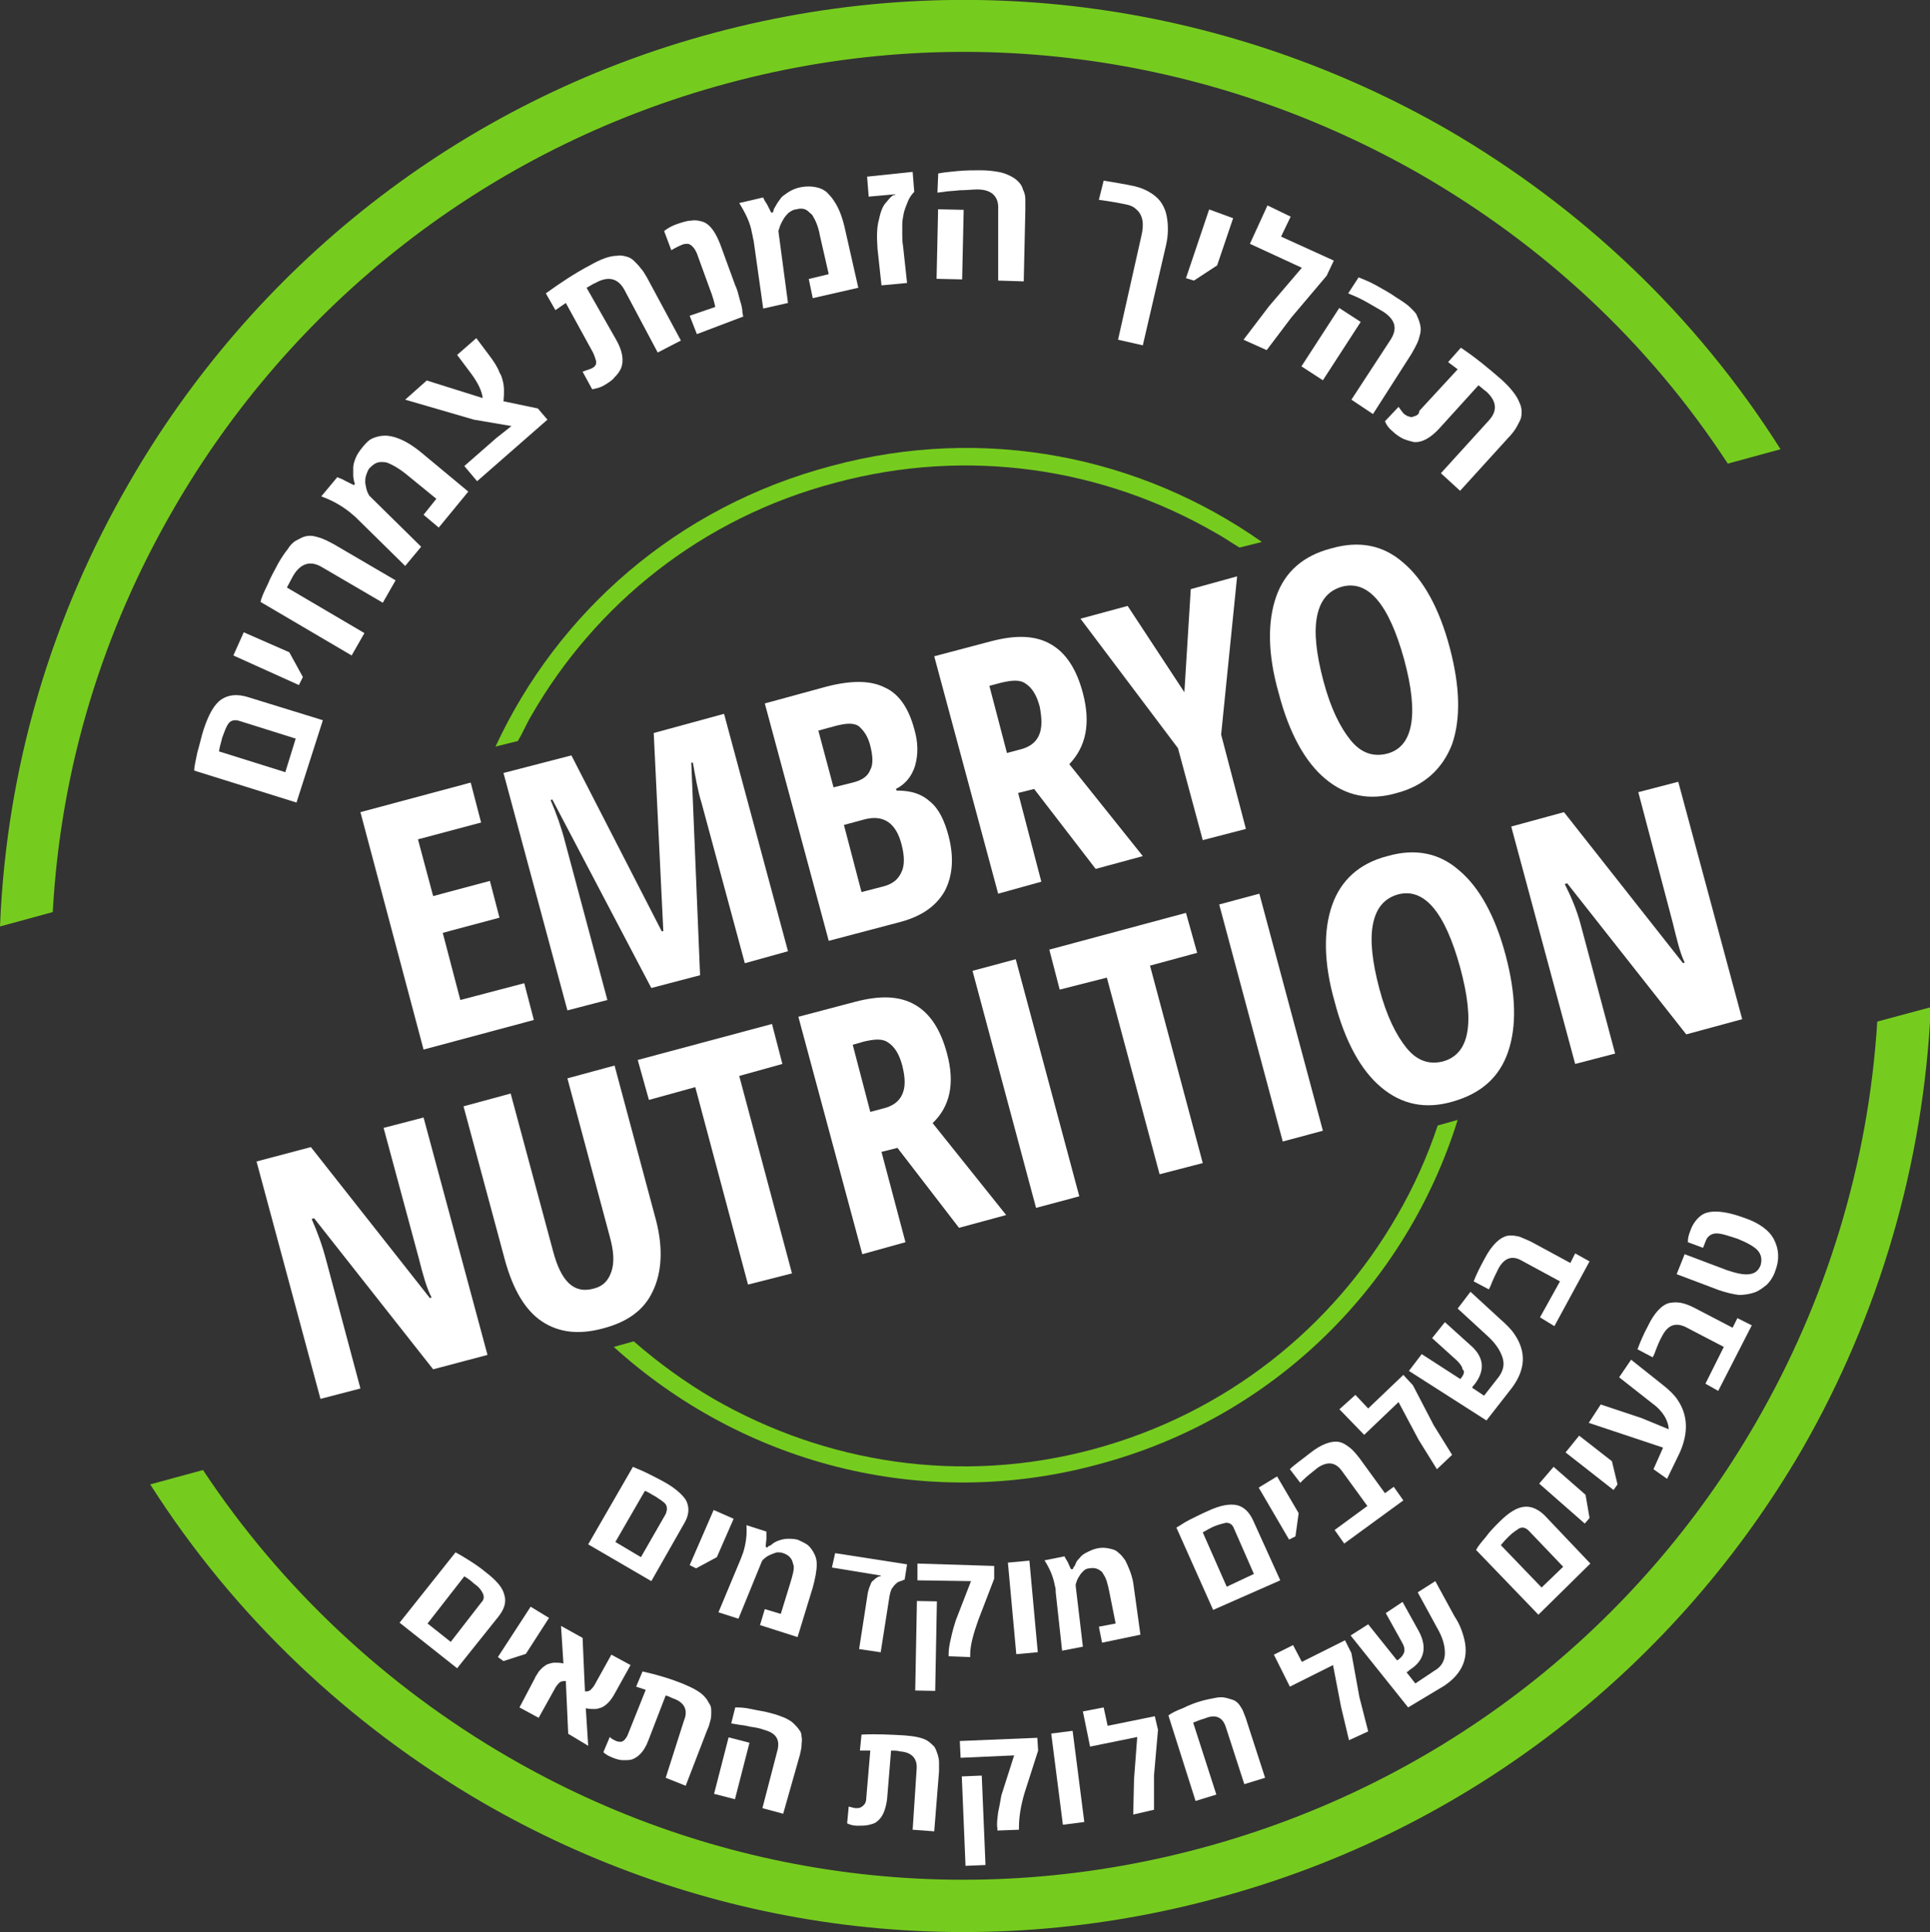 <?xml version="1.0" encoding="utf-8"?>
<!-- Generator: Adobe Illustrator 18.1.1, SVG Export Plug-In . SVG Version: 6.00 Build 0)  -->
<!DOCTYPE svg PUBLIC "-//W3C//DTD SVG 1.1//EN" "http://www.w3.org/Graphics/SVG/1.1/DTD/svg11.dtd">
<svg version="1.1" id="Layer_1" xmlns="http://www.w3.org/2000/svg" xmlns:xlink="http://www.w3.org/1999/xlink" x="0px" y="0px"
	 width="241.5px" height="241.7px" viewBox="0 0 241.5 241.7" enable-background="new 0 0 241.5 241.7" xml:space="preserve">
<rect x="0" y="0" width="241.5" height="241.7" fill="#333333" stroke="none"/>
<g>
	<g>
		<path fill="#FFFFFF" d="M83.3,185.5c-0.7-0.4-1.5-0.8-2.3-1.2c-0.8-0.4-1.4-0.6-1.8-0.8l-5.6,9.7l7.9,4.6l4.1-7.2
			c0.6-1,0.7-1.9,0.3-2.8C85.6,187.2,84.7,186.3,83.3,185.5z M83.3,189.4l-3.1,5.4l-3.2-1.9l3.7-6.4c0.5,0.2,0.9,0.5,1.3,0.7
			c0.6,0.4,1.1,0.7,1.3,1C83.5,188.5,83.5,188.9,83.3,189.4z"/>
		<polygon fill="#FFFFFF" points="87.1,196.2 89.7,194.8 91.8,190 89.3,188.9 86.3,195.8 		"/>
		<path fill="#FFFFFF" d="M101.7,198.6c0.3-1.1,0.5-2.1,0.5-2.9c0-0.5-0.1-0.9-0.3-1.3c-0.2-0.4-0.4-0.7-0.7-1
			c-0.3-0.3-0.8-0.5-1.2-0.7s-1-0.2-1.4-0.2c-0.4,0-0.8,0.1-1.1,0.2c-0.3,0.1-0.5,0.2-0.8,0.4c-0.2,0.2-0.4,0.3-0.5,0.3
			c-0.1,0.1-0.1,0.1-0.2,0.2l-0.2-0.1l0.1-1c0-0.3,0-0.6,0-0.9l-2.5-0.8c0.1,1.3-0.1,2.4-0.4,3.4c-0.1,0.3-0.2,0.5-0.3,0.8l-2.8,6.7
			l2.5,0.8l2.9-7.1l0.1-0.2c0.2-0.2,0.5-0.5,1-0.7c0.2-0.1,0.5-0.2,0.8-0.3c0.3,0,0.6,0,0.8,0.1c0.6,0.2,0.9,0.5,1.1,0.9
			c0.1,0.2,0.1,0.4,0.2,0.6c0.1,0.5-0.1,1.2-0.4,2.2l-1.2,3.9l-2-0.6l-0.6,2l4.7,1.5L101.7,198.6z"/>
		<path fill="#FFFFFF" d="M104.1,196.1l6.1,1l0,0.1l-0.1,0c-0.2,0-0.5,0.2-0.8,0.5c-0.2,0.1-0.3,0.3-0.4,0.6
			c-0.1,0.2-0.2,0.5-0.3,0.9l-1.1,7.1l2.7,0.4l1.1-7c0.1-0.5,0.2-0.9,0.4-1.1c0.2-0.3,0.4-0.5,0.7-0.7c0.3-0.1,0.6-0.2,0.8-0.3
			l0.3-1.9l-9-1.4L104.1,196.1z"/>
		<path fill="#FFFFFF" d="M114.8,195.6l0,2.1l6.7,0.1l-1.9,4.9c-0.2,0.6-0.4,1.3-0.6,2.2c-0.2,0.8-0.3,1.5-0.3,2l0,0.3l2.7,0.1
			l0-0.3c0-1.2,0.4-2.6,1-4.3l2-5.2l0-1.6L114.8,195.6z"/>
		
			<rect x="110.3" y="204.6" transform="matrix(-1.901218e-002 1 -1 -1.901218e-002 323.931 93.922)" fill="#FFFFFF" width="11.2" height="2.5"/>
		
			<rect x="122.2" y="199.8" transform="matrix(-9.118941e-002 -0.996 0.996 -9.118941e-002 -60.69 346.868)" fill="#FFFFFF" width="11.5" height="2.7"/>
		<path fill="#FFFFFF" d="M141.8,198c-0.2-1.1-0.6-2-1-2.8c-0.3-0.4-0.5-0.7-0.9-1c-0.3-0.3-0.7-0.4-1.2-0.5c-0.5-0.1-0.9-0.1-1.4,0
			c-0.5,0.1-0.9,0.3-1.3,0.5c-0.4,0.2-0.7,0.4-0.9,0.7c-0.2,0.2-0.4,0.4-0.5,0.7c-0.1,0.3-0.2,0.4-0.3,0.5c0,0.1,0,0.2-0.1,0.2
			l-0.2,0l-0.4-0.9c-0.2-0.3-0.3-0.5-0.4-0.7l-2.5,0.5c0.7,1.1,1.1,2.1,1.3,3.2c0.1,0.3,0.1,0.5,0.1,0.8l0.8,7.3l2.6-0.5l-0.9-7.6
			l0-0.2c0.1-0.3,0.2-0.7,0.5-1.1c0.1-0.2,0.3-0.4,0.5-0.6c0.2-0.2,0.5-0.3,0.7-0.3c0.6-0.1,1,0,1.4,0.3c0.2,0.1,0.3,0.3,0.4,0.5
			c0.3,0.4,0.5,1.1,0.7,2.1l0.8,4l-2.1,0.4l0.4,2l4.8-1L141.8,198z"/>
		<path fill="#FFFFFF" d="M156.8,190.2c-0.5-1.1-1.2-1.7-2-1.9c-0.9-0.2-2.1,0-3.6,0.7c-0.7,0.3-1.5,0.7-2.3,1.1
			c-0.8,0.4-1.3,0.8-1.7,1l4.6,10.3l8.4-3.7L156.8,190.2z M153.5,198.5l-3-6.8c0.5-0.3,0.9-0.5,1.3-0.7c0.7-0.3,1.2-0.4,1.6-0.5
			c0.5,0,0.8,0.2,1,0.7l2.5,5.7L153.5,198.5z"/>
		<polygon fill="#FFFFFF" points="162.5,189.3 159.8,184.7 157.5,186.1 161.3,192.6 162.1,192.2 		"/>
		<path fill="#FFFFFF" d="M167.9,184l3.2,4.4l-4.1,3l1.2,1.7l7.4-5.4l-1.2-1.7l-1.1,0.8l-3.2-4.4c-0.4-0.5-0.8-1-1.2-1.3
			c-0.4-0.3-0.8-0.6-1.3-0.7c-0.9-0.2-2.2,0.2-3.7,1.4c-1,0.8-1.9,1.4-2.5,2l1.3,1.7l0.3-0.3c0.6-0.6,1.3-1.1,1.9-1.6
			C166.1,182.8,167.1,182.9,167.9,184z"/>
		<polygon fill="#FFFFFF" points="179.8,183.8 181.7,182 179.4,178.3 176.8,173.3 175.6,172 171.2,176.2 169.6,174.5 167.6,176.3 
			170.7,179.5 175,175.4 177.5,180.1 		"/>
		<path fill="#FFFFFF" d="M182.9,172.3c-0.1,0.1-0.1,0.2-0.2,0.2l-4.8-3.1l-1.6,2.1l9.7,6.2l3.2-4.1c1.7-2.3,1.8-4.5,0.3-6.7
			c-0.4-0.6-1-1.2-1.8-1.9l-3.7-3.4l-1.6,2.1l3.7,3.4c1,0.9,1.6,1.8,1.9,2.7c0.3,0.9,0.1,1.7-0.5,2.5l-1.8,2.3l-1.5-1
			c0.1-0.2,0.2-0.3,0.3-0.4c1.4-1.8,1.2-3.5-0.6-5l-3.1-2.8l-1.6,2l3.1,2.8c0.4,0.4,0.7,0.8,0.7,1.1
			C183.3,171.5,183.2,171.9,182.9,172.3z"/>
		<path fill="#FFFFFF" d="M194.5,165.9l4.4-8.1l-1.8-1l-0.6,1.2l-4.8-2.6c-0.6-0.3-1.1-0.5-1.6-0.7c-0.5-0.1-0.9-0.2-1.5-0.1
			c-0.9,0.2-1.9,1.1-2.8,2.8c-0.6,1.1-1.1,2.1-1.4,2.9l1.9,1l0.2-0.4c0.3-0.8,0.7-1.6,1-2.2c0.7-1.3,1.7-1.7,2.9-1l4.8,2.6l-2.5,4.5
			L194.5,165.9z"/>
		<path fill="#FFFFFF" d="M62.4,202.2c0.7-0.9,1-1.8,0.7-2.7c-0.2-0.9-1-1.8-2.3-2.8c-0.6-0.5-1.3-1-2.1-1.5c-0.8-0.5-1.3-0.8-1.7-1
			l-7,8.8l7.2,5.7L62.4,202.2z M58.1,197.2c0.5,0.3,0.9,0.6,1.2,0.9c0.6,0.4,0.9,0.8,1.1,1.2c0.2,0.4,0.2,0.8-0.2,1.2l-3.8,4.9
			l-2.9-2.3L58.1,197.2z"/>
		<polygon fill="#FFFFFF" points="65.8,206.9 68.7,202.4 66.4,201 62.3,207.3 63,207.8 		"/>
		<path fill="#FFFFFF" d="M73.6,218.4l-0.3-4.7c0.4,0.1,0.8,0.1,1.1,0.1c0.3,0,0.6-0.1,0.9-0.2c0.6-0.3,1.1-0.8,1.6-1.7l2-3.6
			l-2.4-1.3l-2,3.6c-0.2,0.4-0.4,0.6-0.6,0.8c-0.2,0.2-0.5,0.2-0.7,0.2l-0.1-2.1l-0.2-4.6l-2.7-1.5l0.3,4.7
			c-0.4-0.1-0.8-0.1-1.1-0.1c-0.3,0-0.6,0.1-0.9,0.2c-0.2,0.1-0.5,0.3-0.7,0.5c-0.2,0.2-0.4,0.4-0.5,0.6c-0.1,0.2-0.3,0.4-0.4,0.7
			l-1.9,3.6l2.4,1.3l2-3.6c0.2-0.4,0.4-0.6,0.6-0.8c0.2-0.2,0.5-0.2,0.8-0.2l0.3,6.6L73.6,218.4z"/>
		<path fill="#FFFFFF" d="M83.3,222.4l2.5,1l2.7-7c0.2-0.4,0.3-0.8,0.4-1.2c0.1-0.3,0.1-0.7,0.1-1c0-0.4,0-0.7-0.2-1
			s-0.3-0.6-0.6-0.9c-0.5-0.6-1.4-1.1-2.6-1.6c-1.7-0.7-3.4-1.2-5.2-1.6l-0.8,1.9l1.2,0.4l-2.2,5.5c-0.1,0.3-0.3,0.6-0.5,0.8
			c-0.1,0.1-0.3,0.2-0.4,0.2s-0.4,0-0.6-0.1c-0.2-0.1-0.5-0.2-0.8-0.5l-0.8,1.9c0.3,0.3,0.7,0.5,1.2,0.7c0.5,0.2,0.9,0.3,1.3,0.3
			c0.4,0,0.8,0,1.1-0.1c0.8-0.3,1.5-1,2-2.3l2.2-5.7c0.4,0.1,0.7,0.3,1,0.4c1.4,0.5,1.8,1.5,1.3,2.7L83.3,222.4z"/>
		
			<rect x="90.2" y="217.7" transform="matrix(0.968 0.249 -0.249 0.968 58.063 -15.849)" fill="#FFFFFF" width="2.7" height="7.3"/>
		<path fill="#FFFFFF" d="M100.1,219.5c0.1-0.5,0.2-0.8,0.2-1.2c0-0.3,0.1-0.7,0-1c0-0.4-0.1-0.7-0.3-0.9c-0.2-0.3-0.4-0.5-0.7-0.8
			c-0.3-0.3-0.7-0.5-1.1-0.7c-0.5-0.2-1-0.4-1.8-0.6c-0.7-0.2-1.5-0.3-2.4-0.5s-1.5-0.2-2-0.2l-0.5,2l0.6,0.1c0.4,0.1,1,0.1,1.7,0.3
			c0.7,0.1,1.3,0.2,1.8,0.4c1.5,0.4,2,1.2,1.7,2.5l-1.9,7.3l2.6,0.7L100.1,219.5z"/>
		<path fill="#FFFFFF" d="M114.2,228.9l2.7,0.2l0.6-7.5c0-0.5,0-0.9,0-1.2c0-0.3-0.1-0.7-0.2-1c-0.1-0.3-0.2-0.6-0.4-0.9
			c-0.2-0.2-0.5-0.5-0.8-0.7c-0.6-0.4-1.6-0.6-2.9-0.7c-1.8-0.1-3.6-0.2-5.4-0.1l-0.2,2l1.3,0l-0.5,5.9c0,0.4-0.1,0.7-0.3,0.9
			c-0.1,0.1-0.2,0.2-0.4,0.3c-0.2,0.1-0.3,0.1-0.6,0.1c-0.2,0-0.5-0.1-0.9-0.2l-0.2,2.1c0.4,0.2,0.8,0.3,1.3,0.3c0.5,0,1,0,1.4-0.1
			c0.4-0.1,0.8-0.2,1-0.4c0.7-0.5,1.1-1.4,1.3-2.8l0.5-6.1c0.4,0,0.8,0,1.1,0.1c1.5,0.1,2.2,0.9,2.1,2.2L114.2,228.9z"/>
		
			<rect x="120.6" y="222.2" transform="matrix(0.999 -4.160360e-002 4.160360e-002 0.999 -9.374 5.269)" fill="#FFFFFF" width="2.5" height="11.2"/>
		<path fill="#FFFFFF" d="M124.9,226.7c-0.1,0.8-0.2,1.5-0.1,2l0,0.3l2.7-0.1l0-0.3c0-1.2,0.2-2.6,0.7-4.3l1.7-5.3l-0.1-1.6
			l-9.7,0.4l0.1,2.1l6.7-0.3l-1.6,5C125.2,225.1,125.1,225.8,124.9,226.7z"/>
		
			<rect x="132.2" y="216.8" transform="matrix(-0.992 0.127 -0.127 -0.992 294.353 426.209)" fill="#FFFFFF" width="2.7" height="11.5"/>
		<polygon fill="#FFFFFF" points="141.8,227 144.4,226.4 144.4,222.1 144.9,216.4 144.5,214.7 138.6,215.9 138.1,213.6 135.5,214.1 
			136.4,218.5 142.3,217.3 141.9,222.6 		"/>
		<path fill="#FFFFFF" d="M153.4,216.1l2.3,7.1l2.6-0.8l-2.3-7.1c-0.1-0.4-0.3-0.8-0.4-1.1c-0.1-0.3-0.3-0.6-0.5-0.9
			c-0.2-0.3-0.5-0.5-0.7-0.6c-0.3-0.1-0.6-0.2-1-0.3c-0.4-0.1-0.8-0.1-1.3,0c-0.5,0.1-1.1,0.2-1.8,0.4c-0.7,0.2-1.5,0.5-2.3,0.9
			c-0.8,0.3-1.4,0.6-1.8,0.9l3.4,10.7l2.6-0.8l-2.9-9c0.5-0.2,1-0.4,1.4-0.5C152.1,214.4,153,214.8,153.4,216.1z"/>
		<polygon fill="#FFFFFF" points="168.8,217.7 171.2,216.6 170.1,212.3 169.1,206.8 168.3,205.2 162.9,207.9 161.8,205.8 159.4,207 
			161.4,211 166.8,208.3 167.8,213.5 		"/>
		<path fill="#FFFFFF" d="M180.7,210.9c2.4-1.6,3.2-3.7,2.4-6.3c-0.2-0.7-0.5-1.5-1.1-2.4l-2.4-4.4l-2.2,1.4l2.4,4.4
			c0.7,1.2,1,2.2,1,3.2c0,0.9-0.4,1.7-1.3,2.2l-2.4,1.6l-1.1-1.4c0.2-0.1,0.3-0.2,0.4-0.3c1.9-1.2,2.2-2.9,1.1-4.9l-2-3.6l-2.1,1.4
			l2,3.6c0.3,0.5,0.4,0.9,0.3,1.3c-0.1,0.3-0.3,0.6-0.7,0.9c-0.1,0.1-0.2,0.1-0.2,0.1l-3.6-4.5l-2.2,1.4l7.2,9L180.7,210.9z"/>
		<path fill="#FFFFFF" d="M199,195.6l-5.7-6c-0.8-0.8-1.7-1.2-2.6-1.1c-0.9,0.1-1.9,0.7-3.1,1.9c-0.6,0.6-1.2,1.2-1.7,1.9
			c-0.6,0.7-1,1.2-1.2,1.6l7.8,8.1L199,195.6z M188.8,192.2c0.5-0.5,1-0.8,1.3-1c0.4-0.2,0.8-0.1,1.2,0.3l4.3,4.5l-2.7,2.6l-5.1-5.3
			C188.2,192.8,188.5,192.5,188.8,192.2z"/>
		<polygon fill="#FFFFFF" points="198.9,189.9 198.4,187 194.4,183.5 192.6,185.6 198.3,190.6 		"/>
		<polygon fill="#FFFFFF" points="202.4,185.7 201.7,182.8 197.6,179.6 195.9,181.7 201.9,186.4 		"/>
		<path fill="#FFFFFF" d="M208.6,185l1.6-3.3c1.1-2.5,1-4.7-0.3-6.6c-0.4-0.6-1-1.2-1.9-1.9l-3.9-3.1l-1.5,2.2l4.2,3.3
			c0.7,0.5,1.2,1.1,1.5,1.6c0.3,0.5,0.5,1.1,0.5,1.6l-3.4-1.4l-5.1-1.7l-1.5,2.3l9.3,3.1l-1.2,2.7L208.6,185z"/>
		<path fill="#FFFFFF" d="M215,174l4.2-8.2l-1.8-0.9l-0.6,1.2l-4.8-2.5c-0.6-0.3-1.1-0.5-1.6-0.6c-0.5-0.1-0.9-0.1-1.5,0
			c-0.9,0.2-1.9,1.2-2.7,2.9c-0.6,1.1-1,2.1-1.3,2.9l1.9,1l0.2-0.4c0.3-0.8,0.6-1.6,1-2.3c0.7-1.3,1.6-1.7,2.9-1.1l4.8,2.5l-2.3,4.6
			L215,174z"/>
		<path fill="#FFFFFF" d="M219.5,161.7c0.6-0.2,1.1-0.6,1.6-1c0.4-0.4,0.8-1,1-1.6c0.6-1.5,0.5-2.8-0.1-4c-0.6-1.2-1.9-2.1-3.6-2.7
			c-2.7-1-4.6-1.1-5.6-0.3c-0.5,0.4-1,1-1.3,1.9c-0.2,0.5-0.3,0.9-0.3,1.4l1.9,0.7l0.2-0.5c0.1-0.3,0.2-0.5,0.3-0.7
			c0.3-0.4,0.7-0.6,1.2-0.6c0.6,0,1.5,0.3,2.7,0.7c1.2,0.5,2.1,1,2.5,1.5c0.4,0.5,0.5,1.1,0.3,1.8c-0.3,0.7-0.7,1-1.4,1.1
			c-0.7,0.1-1.6-0.1-2.8-0.5l-5.3-2l-1,2.5l5.3,2c0.9,0.3,1.7,0.5,2.5,0.6C218.2,162,218.9,161.9,219.5,161.7z"/>
	</g>
	<g>
		<path fill="#FFFFFF" d="M40.4,90.1l-9.4-2.9c-1.3-0.4-2.4-0.3-3.3,0.3c-0.9,0.6-1.6,1.9-2.2,3.7c-0.3,0.9-0.5,1.9-0.8,2.9
			c-0.2,1-0.4,1.8-0.4,2.3l12.8,4L40.4,90.1z M27.8,92.3c0.3-0.8,0.5-1.4,0.8-1.8c0.3-0.4,0.8-0.5,1.4-0.3l7,2.2l-1.3,4.2L27.4,94
			C27.5,93.3,27.7,92.8,27.8,92.3z"/>
		<polygon fill="#FFFFFF" points="29.2,82 37.4,85.7 37.9,84.7 36.2,81.6 30.5,79.1 		"/>
		<path fill="#FFFFFF" d="M40.6,67.5c-0.4-0.2-0.8-0.3-1.2-0.4c-0.4-0.1-0.8-0.1-1.2,0c-0.4,0.1-0.7,0.3-1.1,0.5
			c-0.4,0.2-0.8,0.6-1.1,1.1c-0.4,0.5-0.8,1.1-1.2,1.8c-0.4,0.8-0.9,1.6-1.3,2.6c-0.5,1-0.8,1.7-0.9,2.2L44,82l1.6-2.8l-9.7-5.7
			c0.3-0.6,0.6-1.1,0.8-1.5c0.9-1.5,2.1-1.9,3.5-1.1l7.7,4.5l1.6-2.8l-7.7-4.5C41.4,67.9,40.9,67.6,40.6,67.5z"/>
		<path fill="#FFFFFF" d="M43.1,60.1c-0.3-0.2-0.7-0.3-0.9-0.4l-2,2.4c1.4,0.5,2.6,1.2,3.6,2c0.2,0.2,0.5,0.4,0.7,0.6l6.2,6.1l2-2.4
			L46.2,62l-0.1-0.2c-0.2-0.3-0.3-0.8-0.4-1.4c0-0.3,0-0.6,0.1-0.9s0.2-0.6,0.4-0.9c0.5-0.5,0.9-0.8,1.5-0.8c0.3,0,0.5,0,0.8,0.1
			c0.5,0.2,1.3,0.6,2.3,1.4l3.8,3.1l-1.6,2l1.9,1.6l3.7-4.5l-5.9-4.9c-1.1-0.9-2.1-1.5-3-1.8c-0.5-0.2-1.1-0.3-1.5-0.3
			c-0.5,0-1,0.1-1.5,0.3c-0.5,0.2-0.9,0.6-1.3,1.1c-0.4,0.5-0.7,0.9-0.9,1.4c-0.2,0.5-0.3,0.9-0.3,1.2c0,0.3,0,0.7,0,1
			s0.1,0.6,0.1,0.7c0,0.1,0.1,0.2,0.1,0.3l-0.1,0.2L43.1,60.1z"/>
		<path fill="#FFFFFF" d="M53.4,47.6l-2.7,2.4l8.6,2.5l4.7,0.8l0,0l-1.9,1.5l-4,3.5l1.6,1.9l8.8-7.7l-1.2-1.4L63,50.2
			c0.1-1,0.1-1.9-0.1-2.6c-0.1-0.4-0.2-0.7-0.4-1c-0.2-0.6-0.7-1.4-1.4-2.3l-1.5-2l-2.4,2.1l1.8,2.4c0.8,1.1,1.3,2.1,1.4,3
			L53.4,47.6z"/>
		<path fill="#FFFFFF" d="M78.1,36.2l4.2,7.9l2.9-1.5l-4.2-7.8c-0.3-0.5-0.5-0.9-0.8-1.2c-0.2-0.3-0.5-0.6-0.8-0.9
			c-0.3-0.3-0.6-0.5-1-0.6c-0.4-0.1-0.8-0.2-1.2-0.1c-0.9,0-2,0.4-3.4,1.2c-1.9,1-3.7,2.2-5.5,3.5l1.2,2.1l1.3-0.9l3.4,6.2
			c0.2,0.4,0.3,0.8,0.4,1.1c0,0.2,0,0.4-0.1,0.5c-0.1,0.2-0.3,0.3-0.5,0.4c-0.2,0.1-0.6,0.2-1.1,0.4l1.2,2.2c0.5-0.1,1-0.2,1.5-0.5
			c0.5-0.3,1-0.6,1.3-1c0.4-0.4,0.6-0.7,0.8-1.1c0.4-1,0.2-2.2-0.6-3.6L73.4,36c0.4-0.2,0.8-0.5,1.1-0.6
			C76.1,34.5,77.3,34.8,78.1,36.2z"/>
		<path fill="#FFFFFF" d="M86.3,39.5l0.9,2.3l5.8-2.2l-0.1-0.5c0-0.4-0.1-0.9-0.3-1.5c-0.2-0.7-0.3-1.3-0.6-1.9l-1.9-5.2
			c-0.4-1-0.8-1.7-1.3-2.2c-0.3-0.3-0.6-0.5-1-0.6c-0.4-0.1-0.8-0.2-1.3-0.1c-0.5,0-1.1,0.2-1.7,0.4c-0.6,0.2-1.2,0.5-1.7,0.9
			l0.9,2.4c0.5-0.3,0.9-0.5,1.4-0.7c0.2-0.1,0.5-0.1,0.7-0.1c0.4,0.1,0.8,0.5,1.1,1.2l1.6,4.4c0.4,1,0.6,1.8,0.7,2.3L86.3,39.5z"/>
		<path fill="#FFFFFF" d="M95.5,38.6l3.1-0.7l-1.2-9l0.1-0.3c0.1-0.4,0.3-0.8,0.6-1.3c0.2-0.3,0.4-0.5,0.6-0.7
			c0.3-0.2,0.6-0.4,0.9-0.4c0.7-0.2,1.2-0.1,1.6,0.3c0.2,0.2,0.4,0.3,0.5,0.5c0.3,0.5,0.7,1.3,0.9,2.5l1.1,4.8l-2.5,0.6l0.5,2.4
			l5.7-1.3l-1.7-7.5c-0.3-1.3-0.7-2.4-1.3-3.3c-0.3-0.5-0.7-0.9-1-1.2c-0.4-0.3-0.8-0.5-1.4-0.6c-0.5-0.1-1.1-0.1-1.7,0
			c-0.6,0.1-1.1,0.3-1.6,0.6c-0.4,0.3-0.8,0.5-1,0.8c-0.2,0.3-0.4,0.5-0.6,0.9c-0.2,0.3-0.3,0.5-0.3,0.6c0,0.1-0.1,0.2-0.1,0.3
			l-0.2,0l-0.5-1c-0.2-0.3-0.4-0.6-0.5-0.9l-3,0.7c0.8,1.3,1.4,2.5,1.6,3.8c0.1,0.3,0.1,0.6,0.2,0.9L95.5,38.6z"/>
		<path fill="#FFFFFF" d="M111.8,24.4c-0.2,0.1-0.5,0.4-0.9,0.9c-0.4,0.4-0.7,1.1-0.9,2.1c-0.3,1-0.3,2.2-0.2,3.7l0.5,4.6l3.2-0.3
			l-0.5-4.6c-0.1-0.6-0.1-1.1-0.1-1.4c0-0.3,0-0.7,0-1.3c0-0.5,0.1-1,0.2-1.5c0.1-0.4,0.3-0.9,0.5-1.4c0.2-0.5,0.5-0.9,0.8-1.2
			l-0.2-2.5l-5.7,0.6l0.2,2.5l3.3-0.3l0,0.1L111.8,24.4z"/>
		<path fill="#FFFFFF" d="M124.9,35.1l3.2,0.1l0.2-8.9c0-0.6,0-1,0-1.4c0-0.4-0.1-0.8-0.3-1.2c-0.1-0.4-0.3-0.7-0.6-1
			c-0.3-0.3-0.6-0.5-1-0.7s-0.9-0.4-1.5-0.5c-0.6-0.1-1.3-0.2-2.2-0.2c-0.9,0-1.8,0-2.9,0.1c-1.1,0.1-1.9,0.2-2.4,0.3l-0.1,2.4
			l0.8-0.1c0.5-0.1,1.2-0.1,2-0.2c0.8,0,1.6-0.1,2.2-0.1c1.8,0,2.7,0.9,2.6,2.5L124.9,35.1z"/>
		
			<rect x="117.3" y="26.3" transform="matrix(-1 -2.213670e-002 2.213670e-002 -1 237.11 63.848)" fill="#FFFFFF" width="3.2" height="8.7"/>
		<path fill="#FFFFFF" d="M139.9,42.5l3.1,0.7l2.9-12.5c0.3-1.3,0.3-2.5,0.1-3.6c-0.1-0.6-0.3-1.1-0.6-1.6c-0.3-0.5-0.7-0.9-1.3-1.3
			c-0.6-0.4-1.3-0.7-2.1-0.9c-1.4-0.3-2.7-0.5-3.9-0.7l-0.6,2.4c1.5,0.2,2.6,0.4,3.5,0.6c0.5,0.1,0.9,0.3,1.2,0.6
			c0.8,0.7,1,1.8,0.6,3.4L139.9,42.5z"/>
		<polygon fill="#FFFFFF" points="148.4,34.8 149.4,35.1 152.3,33.2 154.3,27.3 151.3,26.2 		"/>
		<polygon fill="#FFFFFF" points="155.6,42.5 158.5,43.8 161.6,39.7 166,34.5 166.9,32.6 160.3,29.6 161.5,27.1 158.6,25.7 
			156.4,30.5 162.9,33.5 158.8,38.3 		"/>
		
			<rect x="164.9" y="38.8" transform="matrix(-0.839 -0.544 0.544 -0.839 282.776 169.831)" fill="#FFFFFF" width="3.2" height="8.7"/>
		<path fill="#FFFFFF" d="M176.5,38.5c-0.4-0.4-1-0.8-1.8-1.3c-0.7-0.5-1.6-1-2.5-1.5c-0.9-0.5-1.7-0.8-2.2-1l-1.3,2l0.7,0.3
			c0.5,0.2,1.1,0.5,1.8,0.9c0.7,0.4,1.4,0.8,1.9,1.1c1.5,1,1.8,2.1,0.9,3.5l-4.9,7.5l2.7,1.8l4.8-7.5c0.3-0.5,0.5-0.9,0.7-1.3
			c0.2-0.4,0.3-0.8,0.4-1.2s0.1-0.8,0-1.2c-0.1-0.4-0.2-0.7-0.4-1.1C177.3,39.3,176.9,38.9,176.5,38.5z"/>
		<path fill="#FFFFFF" d="M176.9,52.1c-0.2,0.1-0.4,0.1-0.6,0c-0.2,0-0.4-0.2-0.6-0.3c-0.2-0.2-0.4-0.5-0.7-0.9l-1.7,1.8
			c0.2,0.5,0.5,0.9,1,1.3c0.4,0.4,0.9,0.7,1.3,0.9c0.5,0.2,0.9,0.3,1.3,0.4c1,0.1,2.1-0.5,3.2-1.7l4.9-5.4c0.4,0.3,0.7,0.6,1,0.8
			c1.3,1.2,1.4,2.4,0.3,3.6l-6,6.6l2.4,2.2l6-6.6c0.4-0.4,0.7-0.8,0.9-1.1c0.2-0.3,0.4-0.7,0.6-1.1c0.2-0.4,0.2-0.8,0.2-1.1
			c0-0.4-0.1-0.8-0.3-1.2c-0.3-0.8-1.1-1.8-2.2-2.8c-1.6-1.4-3.3-2.8-5.1-4l-1.6,1.8l1.2,0.9l-4.8,5.2
			C177.6,51.8,177.3,52,176.9,52.1z"/>
	</g>
</g>
<g>
	<path fill="#FFFFFF" d="M63,96.7l8,29.7l5-1.3l-5.3-19.8c-0.4-1.6-1.1-3.6-1.8-5.2l0.2-0.1l12.4,23.6l6.1-1.6l-1.1-26.6l0.2,0
		c0.3,1.7,0.6,3.5,1.1,5.1l5.4,20l5.4-1.5l-8-29.7l-8.8,2.4l1.2,24.8l-0.2,0L71.5,94.5L63,96.7z"/>
	<polygon fill="#FFFFFF" points="66.8,127.6 65.6,123 57.6,125.1 55.4,116.7 62.5,114.8 61.3,110.2 54.2,112.1 52.3,105 60.2,102.9 
		58.9,97.9 45.1,101.6 53,131.3 	"/>
	<path fill="#FFFFFF" d="M103.4,85.9L95.7,88l8,29.7l9.1-2.4c2.5-0.7,4.3-1.9,5.4-3.8c1-1.9,1.2-4.2,0.5-6.9
		c-0.5-1.9-1.2-3.4-2.3-4.3c-1.1-1-2.4-1.4-4.2-1.4l-0.1-0.2c1.2-0.6,2-1.6,2.4-2.9c0.4-1.4,0.4-2.9-0.1-4.6
		c-0.7-2.6-1.9-4.4-3.7-5.2C108.9,85.1,106.5,85.1,103.4,85.9z M108.9,93.3c0.3,1.2,0.4,2.3,0,3c-0.3,0.8-1,1.3-2.2,1.6l-2.4,0.6
		l-1.9-7.1l2.2-0.6c1.2-0.3,2.1-0.4,2.8,0C108.1,91.4,108.6,92.1,108.9,93.3z M112.8,109.1c-0.4,0.9-1.1,1.5-2.3,1.8l-2.7,0.7
		l-2.2-8.4l2.6-0.7c2.3-0.6,3.9,0.4,4.6,3.1C113.2,107.1,113.2,108.3,112.8,109.1z"/>
	<path fill="#FFFFFF" d="M127.4,99.2l2-0.5l7.7,10l5.9-1.6l-9.2-11.5c2.1-2.2,2.7-5.1,1.7-8.9c-0.8-3-2.1-5-4-6.1
		c-1.9-1.1-4.3-1.2-7.4-0.4l-7.2,1.9l8,29.7l5.4-1.5L127.4,99.2z M130,92c-0.4,0.9-1.2,1.5-2.5,1.8l-1.5,0.4l-2.2-8.4l1.5-0.4
		c1.3-0.3,2.3-0.4,3,0.1c0.8,0.5,1.4,1.4,1.8,2.9C130.4,90,130.4,91.1,130,92z"/>
	<polygon fill="#FFFFFF" points="148.2,86.6 141.1,75.8 135.2,77.4 147.4,93.6 150.5,105.1 155.9,103.7 152.8,91.9 154.8,72.1 
		149,73.7 	"/>
	<path fill="#FFFFFF" d="M159.7,74.6c-1.1,3.1-1.1,7.2,0.3,12.1c1.3,5,3.3,8.6,5.8,10.7c2.6,2.2,5.6,2.8,9,1.8
		c3.4-0.9,5.7-3,6.9-6.1c1.1-3.2,1-7.2-0.3-12.1s-3.3-8.5-5.8-10.6c-2.5-2.2-5.5-2.8-9-1.8C163.1,69.5,160.8,71.5,159.7,74.6z
		 M173.5,94.3c-1.7,0.4-3.2-0.1-4.5-1.7c-1.3-1.6-2.5-4-3.4-7.4c-0.9-3.4-1.2-6.1-0.8-8.1s1.4-3.2,3.1-3.7c3.3-0.9,5.9,2.2,7.8,9.1
		C177.6,89.5,176.8,93.5,173.5,94.3z"/>
	<path fill="#FFFFFF" d="M118.5,131.8c-0.8-3-2.1-5-4-6.1c-1.9-1.1-4.3-1.2-7.4-0.4l-7.2,1.9l8,29.7l5.4-1.5l-3-11.3l2-0.5l7.7,10
		l5.9-1.6l-9.2-11.5C118.9,138.4,119.5,135.5,118.5,131.8z M112.9,136.9c-0.4,0.9-1.2,1.5-2.5,1.8l-1.5,0.4l-2.2-8.4l1.4-0.4
		c1.3-0.3,2.3-0.4,3,0.1c0.8,0.5,1.4,1.4,1.8,2.9C113.3,134.9,113.3,136,112.9,136.9z"/>
	
		<rect x="125.5" y="120.1" transform="matrix(-0.966 0.259 -0.259 -0.966 287.39 233.169)" fill="#FFFFFF" width="5.6" height="30.7"/>
	<path fill="#FFFFFF" d="M40.8,157.6c-0.5-1.9-1.1-3.5-1.8-5.1l0.3-0.1l14.9,18.9l6.8-1.8l-8-29.7l-5,1.3l4.4,16.3
		c0.5,2,1,3.8,1.6,4.9l-0.2,0.1l-14.9-18.9l-6.8,1.8l8,29.7l5-1.3L40.8,157.6z"/>
	
		<rect x="156.5" y="111.9" transform="matrix(-0.966 0.259 -0.259 -0.966 345.694 209.018)" fill="#FFFFFF" width="5.2" height="30.7"/>
	<path fill="#FFFFFF" d="M209.3,115.4c0.5,2,0.9,3.8,1.5,5l-0.2,0.1l-14.9-18.9l-6.6,1.8l8,29.7l5-1.3l-4.3-16.1
		c-0.5-1.9-1.2-3.5-2-5.1l0.3-0.1l14.9,18.9l7-1.9l-8-29.7l-5,1.3L209.3,115.4z"/>
	<path fill="#FFFFFF" d="M81.7,161.5c1.1-2.3,1.3-5.3,0.4-8.8l-5.2-19.4l-5.9,1.6l5.3,19.8c0.5,1.8,0.6,3.2,0.2,4.4
		c-0.4,1.1-1,1.8-2.2,2.1c-2.5,0.7-4.1-0.9-5.1-4.7l-5.3-19.7l-5.9,1.6l5.2,19.3c1,3.6,2.5,6.2,4.6,7.6c2.1,1.4,4.6,1.7,7.6,0.9
		C78.5,165.4,80.6,163.9,81.7,161.5z"/>
	<polygon fill="#FFFFFF" points="99.1,159.3 92.5,134.6 97.9,133.1 96.6,128.1 79.8,132.6 81.2,137.6 87,136 93.6,160.7 	"/>
	<path fill="#FFFFFF" d="M188.7,131.6c1.1-3.2,1-7.2-0.3-12.1c-1.3-4.9-3.3-8.5-5.8-10.6c-2.5-2.2-5.5-2.8-9-1.8
		c-3.5,0.9-5.8,3-6.9,6.1c-1.1,3.1-1.1,7.2,0.3,12.1c1.3,5,3.3,8.6,5.8,10.7c2.6,2.2,5.6,2.8,9,1.8
		C185.3,136.8,187.6,134.8,188.7,131.6z M180.5,132.8c-1.7,0.4-3.2-0.1-4.5-1.7c-1.3-1.6-2.5-4-3.4-7.4c-0.9-3.4-1.2-6.1-0.8-8.1
		s1.4-3.2,3.1-3.7c3.3-0.9,5.9,2.2,7.8,9.1C184.6,128,183.9,131.9,180.5,132.8z"/>
	<polygon fill="#FFFFFF" points="150.5,145.5 143.9,120.8 149.8,119.2 148.4,114.2 131.3,118.8 132.6,123.8 138.5,122.3 
		145.1,146.9 	"/>
</g>
<g>
	<g>
		<path fill="#76CC1E" d="M181.1,16.2C154.3,0.8,121.6-4.5,89.4,4.1c-32.2,8.6-57.9,29.6-73.3,56.4C6.5,77.1,0.8,95.9,0,115.9
			l6.6-1.8c1-18.2,6.3-35.2,15.1-50.4c14.6-25.3,38.9-45.1,69.4-53.3c30.5-8.2,61.4-3.1,86.8,11.5c15.2,8.8,28.3,20.8,38.3,36.1
			l6.6-1.8C212.1,39.3,197.8,25.9,181.1,16.2z"/>
		<path fill="#76CC1E" d="M234.9,127.8c-1.1,17.8-6.4,35-15.2,50.2c-14.6,25.3-38.9,45-69.4,53.2c-30.5,8.2-61.4,3.3-86.7-11.4
			c-15.2-8.8-28.4-21.1-38.2-35.9l-6.6,1.8c10.5,16.5,24.9,30.1,41.6,39.8c26.8,15.5,59.4,20.7,91.7,12
			c32.2-8.6,57.9-29.5,73.4-56.2c9.6-16.7,15.2-35.7,16.1-55.3L234.9,127.8z"/>
	</g>
	<g>
		<path fill="#76CC1E" d="M62,93.4l2.8-0.7c0.6-1,1.1-2.2,1.7-3.2c8-13.9,21.3-24.7,38-29.1c16.7-4.5,33.6-1.8,47.5,6.2
			c1.1,0.6,2.1,1.3,3.1,1.9l2.8-0.7c-15.2-10.7-34.7-14.7-53.9-9.5C84.7,63.4,69.8,76.6,62,93.4z"/>
		<path fill="#76CC1E" d="M137.4,183.2c22.2-5.9,38.6-22.6,45-43.1l-2.5,0.7c-1.3,3.9-3,7.7-5.1,11.3c-8,13.9-21.3,24.7-38,29.2
			c-16.7,4.5-33.6,1.7-47.5-6.3c-3.6-2.1-6.9-4.5-10-7.2l-2.5,0.7C92.7,182.9,115.2,189.2,137.4,183.2z"/>
	</g>
</g>
</svg>

